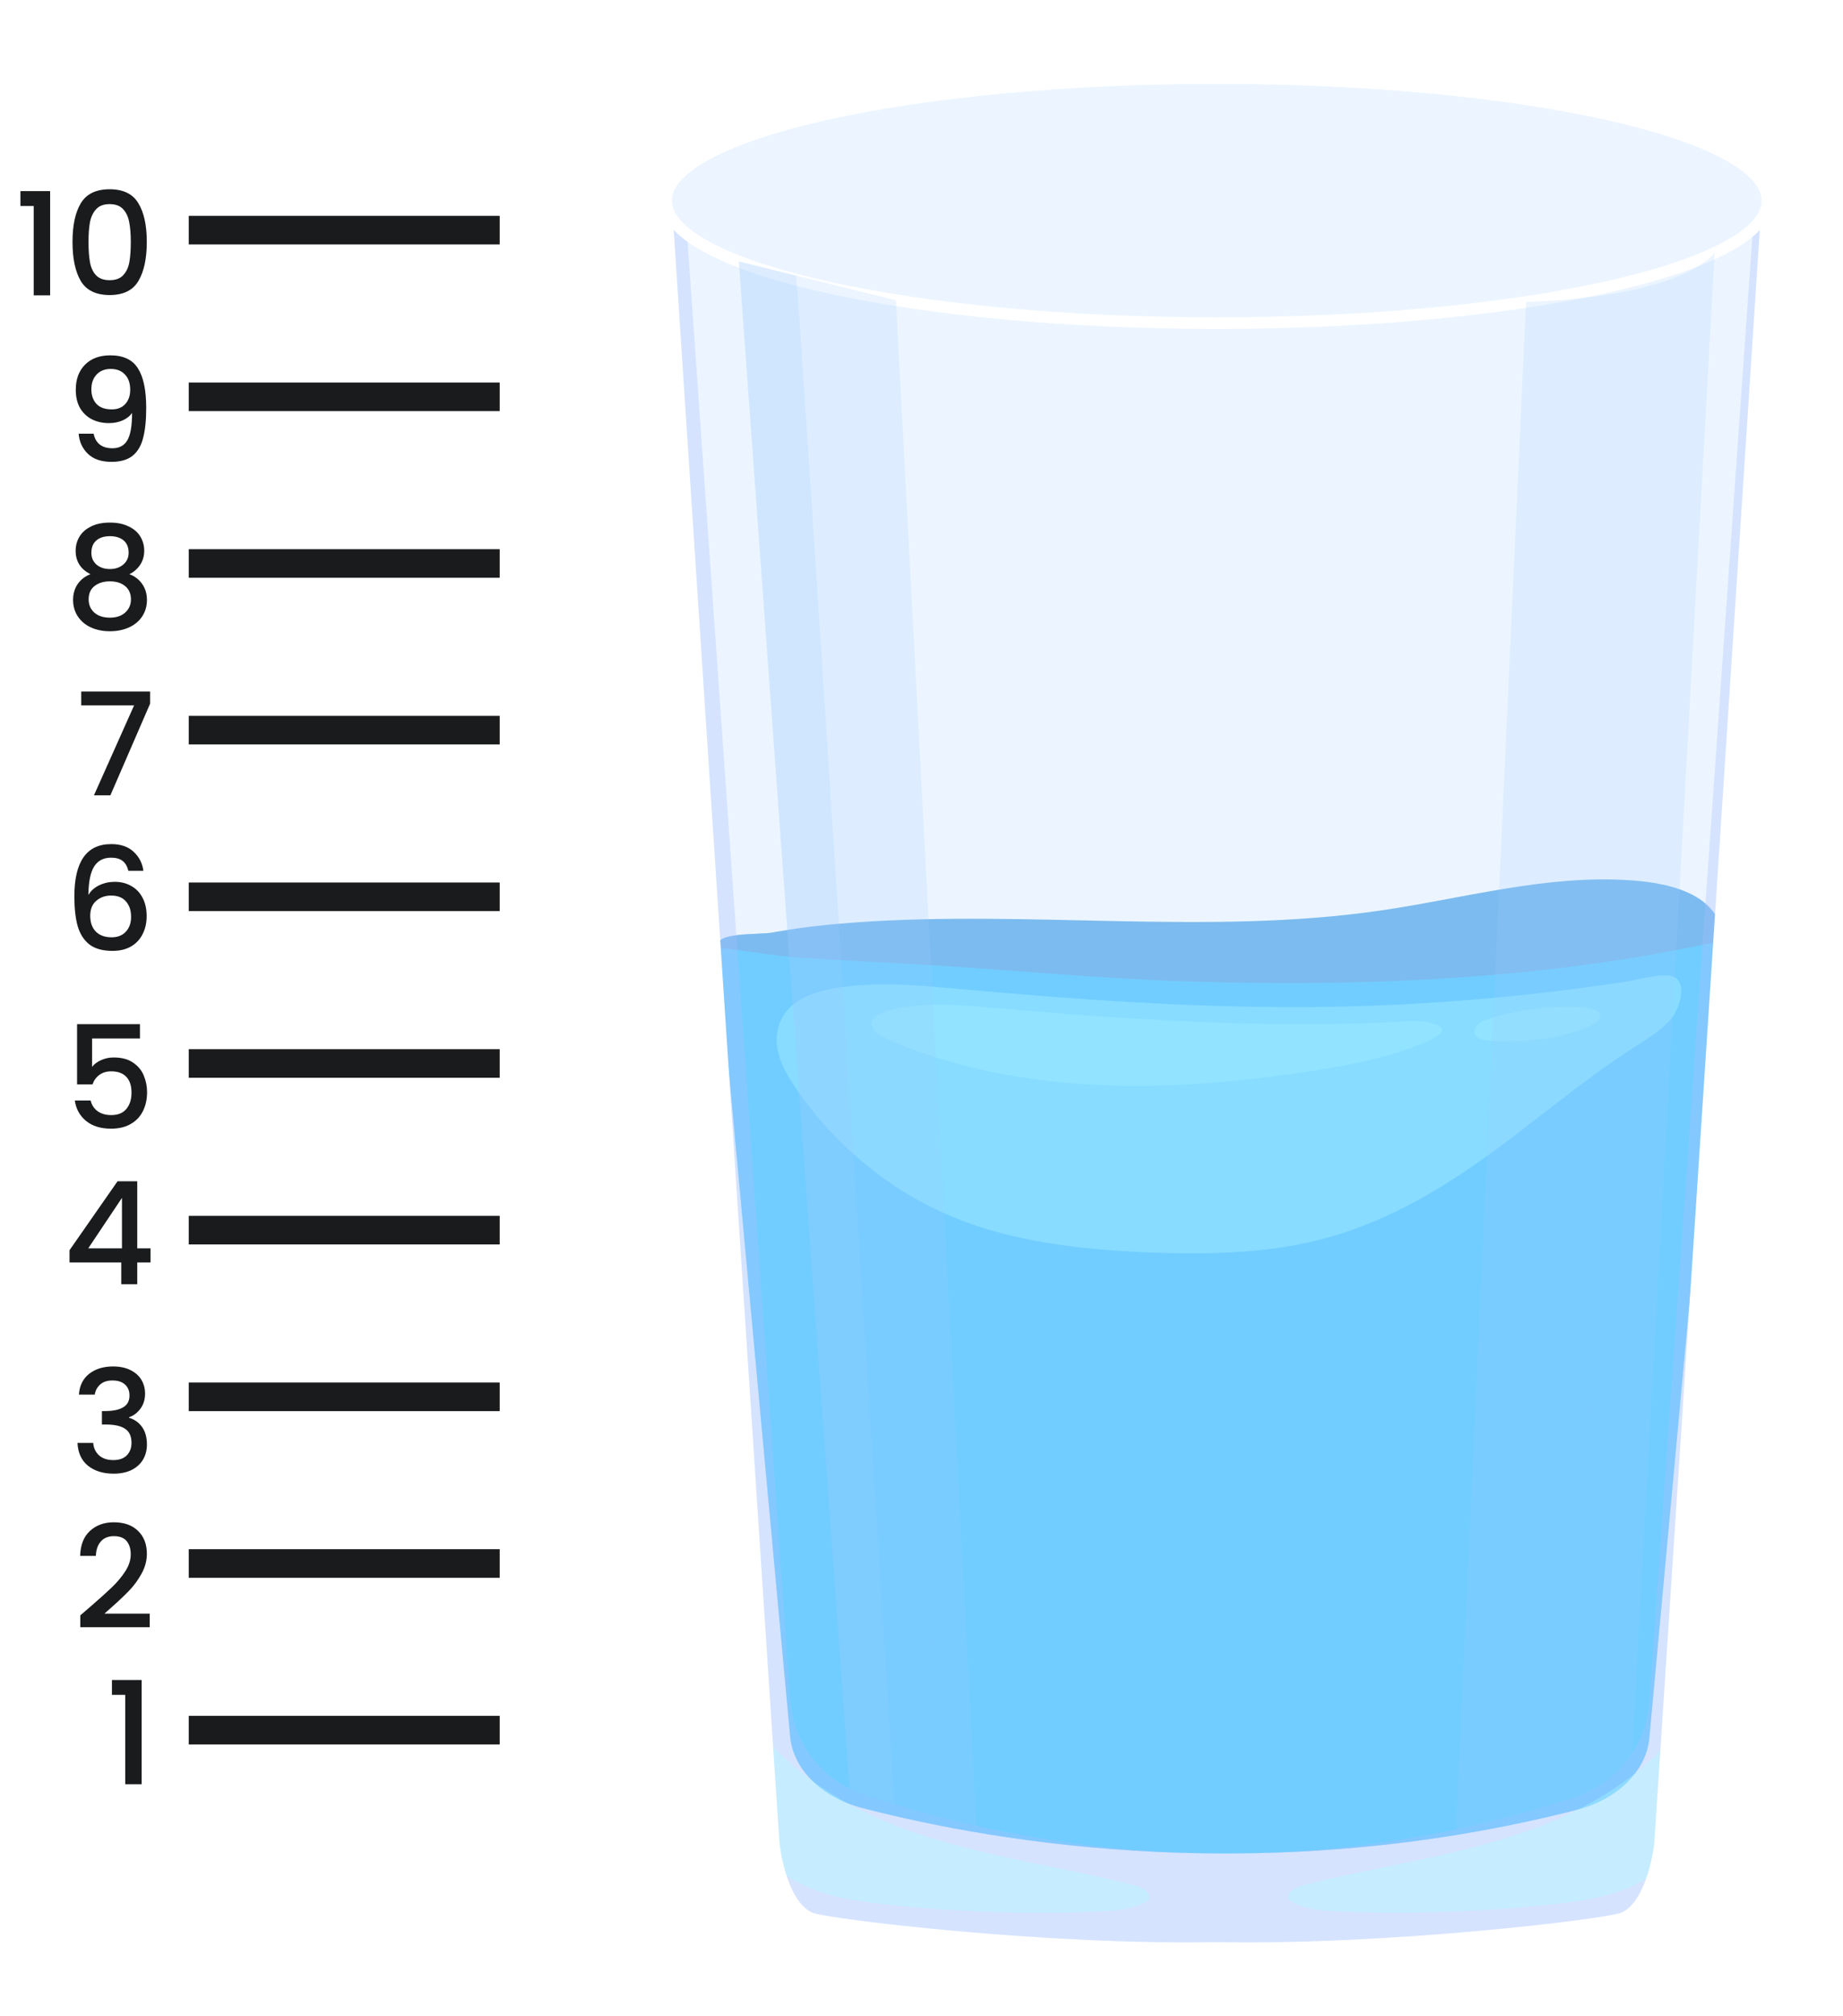 <svg width="129" height="141" viewBox="0 0 129 141" fill="none" xmlns="http://www.w3.org/2000/svg">
<g clip-path="url(#clip0_752_1069)" filter="url(#filter0_d_752_1069)">
<path d="M118.54 62.076C118.296 62.952 117.445 63.519 116.595 64.12C114.741 65.422 112.537 66.397 110.296 67.267C94.599 73.357 75.362 74.513 59.331 68.961C56.573 68.003 53.899 66.841 51.627 65.288C50.73 64.675 48.451 63.262 48.223 62.292C47.942 61.154 51.072 61.417 52.09 61.23C52.204 61.206 52.326 61.189 52.44 61.166C54.218 60.85 56.041 60.657 57.857 60.529C70.066 59.642 82.519 61.446 94.576 59.7C100.427 58.853 106.216 57.166 112.142 57.58C113.745 57.691 115.379 57.972 116.67 58.707C116.769 58.766 116.86 58.818 116.952 58.888C118.091 59.659 118.843 60.955 118.532 62.071L118.54 62.076Z" fill="#75B8EB"/>
<g style="mix-blend-mode:multiply" opacity="0.5">
<path d="M118.54 62.077C118.296 62.952 117.445 63.519 116.595 64.12C114.741 65.422 112.537 66.397 110.296 67.267C94.599 73.357 75.362 74.514 59.331 68.961C56.573 68.003 53.899 66.841 51.627 65.288C50.73 64.675 48.451 63.262 48.223 62.292C47.942 61.154 51.072 61.417 52.09 61.23C52.204 61.206 52.326 61.189 52.44 61.166C53.01 61.242 53.58 61.312 54.119 61.358C56.9 61.609 59.673 61.849 62.446 62.077C65.569 62.333 68.691 62.573 71.822 62.783C86.964 63.799 102.873 64.062 116.587 59.023C116.708 58.982 116.83 58.935 116.959 58.883C118.099 59.653 118.851 60.95 118.54 62.065V62.077Z" fill="#75B8EB"/>
</g>
<path d="M118.585 61.79L117.316 75.576L113.442 117.576C113.229 119.9 111.193 121.885 108.313 122.615C86.812 128.086 68.084 124.992 58.343 122.469C55.494 121.728 53.511 119.748 53.306 117.448L48.687 67.355L48.216 62.298C49.933 62.45 51.657 62.795 53.359 62.935C56.565 63.186 59.794 63.303 62.993 63.501C69.026 63.875 75.035 64.453 81.076 64.651C92.176 65.013 103.428 64.616 114.285 62.654C115.728 62.392 117.157 62.106 118.578 61.79H118.585Z" fill="#68CEFF"/>
<g style="mix-blend-mode:multiply" opacity="0.5">
<path d="M117.316 75.576L113.441 117.576C113.229 119.9 111.193 121.885 108.313 122.615C86.812 128.086 68.083 124.992 58.343 122.469C55.494 121.728 53.511 119.748 53.306 117.448L48.687 67.355C50.669 73.293 52.25 79.313 53.405 85.38C54.339 90.279 55.015 95.219 56.679 100.001C58.351 104.777 61.093 109.454 65.629 112.969C70.157 116.484 76.669 118.703 83.051 118.055C87.989 117.553 92.457 115.404 95.898 112.636C99.34 109.869 101.87 106.511 104.142 103.107C109.969 94.389 114.399 85.123 117.316 75.582V75.576Z" fill="#68CEFF"/>
</g>
<g style="mix-blend-mode:screen" opacity="0.5">
<path d="M89.083 66.444C81.091 66.479 73.121 65.901 65.181 65.183C62.446 64.938 59.665 64.669 56.953 65.043C55.639 65.224 54.286 65.586 53.412 66.362C52.501 67.168 52.235 68.312 52.417 69.369C52.607 70.426 53.2 71.413 53.861 72.353C56.543 76.177 60.486 79.593 65.584 81.479C69.603 82.968 74.124 83.441 78.584 83.616C82.443 83.762 86.386 83.686 90.071 82.799C94.615 81.701 98.52 79.418 102.007 76.919C105.494 74.42 108.655 71.658 112.31 69.305C113.312 68.663 114.368 68.032 115.045 67.174C115.569 66.52 116.351 64.225 114.596 64.225C113.647 64.225 112.553 64.552 111.618 64.698C110.608 64.85 109.59 64.996 108.571 65.13C104.423 65.673 100.244 66.053 96.05 66.263C93.733 66.38 91.416 66.438 89.091 66.45L89.083 66.444Z" fill="#9CF1FF"/>
</g>
<g style="mix-blend-mode:screen" opacity="0.5">
<path d="M67.4 66.485C65.022 66.281 62.545 66.07 60.281 66.666C59.696 66.824 59.05 67.116 59.004 67.588C58.959 68.079 59.574 68.447 60.129 68.692C64.543 70.66 69.626 71.641 74.716 71.892C79.807 72.143 84.928 71.682 89.927 70.905C92.594 70.49 95.283 69.971 97.677 68.955C98.277 68.698 99.606 68.108 98.52 67.659C97.623 67.291 96.37 67.448 95.412 67.495C89.403 67.781 83.378 67.612 77.383 67.244C74.048 67.04 70.72 66.771 67.4 66.479V66.485Z" fill="#9CF1FF"/>
</g>
<g style="mix-blend-mode:screen" opacity="0.5">
<path d="M102.319 67.227C101.992 67.332 101.665 67.46 101.437 67.67C101.209 67.88 101.103 68.19 101.27 68.429C101.483 68.733 102.007 68.803 102.455 68.821C103.101 68.844 103.755 68.844 104.408 68.815C105.51 68.762 106.611 68.628 107.645 68.336C108.252 68.167 109.848 67.729 110 67.156C110.243 66.193 106.87 66.427 106.247 66.485C104.909 66.613 103.565 66.824 102.319 67.232V67.227Z" fill="#9CF1FF"/>
</g>
<path opacity="0.19" d="M83.165 1.457C61.876 1.457 44.614 5.294 44.614 10.026C44.614 10.11 44.614 10.194 44.63 10.271L51.748 118.812L52.159 124.977C52.159 124.977 52.546 128.805 54.37 129.985C54.484 130.069 54.613 130.13 54.742 130.184C55.889 130.651 71.29 132.496 83.172 132.259C95.055 132.496 110.463 130.651 111.603 130.184C111.914 130.061 112.188 129.862 112.431 129.609C113.867 128.147 114.194 124.969 114.194 124.969L114.566 119.287L121.7 10.271C121.715 10.187 121.715 10.103 121.715 10.026C121.723 5.294 104.461 1.457 83.165 1.457Z" fill="#9CCAFF"/>
<path opacity="0.33" d="M121.654 11.06L114.642 118L114.558 119.294L114.186 124.976C114.186 124.976 114.186 124.992 114.186 125.015C114.186 125.03 114.186 125.045 114.186 125.061C114.186 125.084 114.186 125.099 114.186 125.13C114.186 125.153 114.186 125.183 114.171 125.221C114.171 125.244 114.171 125.275 114.156 125.306C114.156 125.352 114.14 125.39 114.133 125.444C114.133 125.474 114.118 125.512 114.118 125.551C114.118 125.604 114.102 125.666 114.087 125.727C114.087 125.765 114.072 125.803 114.072 125.842C114.057 125.911 114.049 125.972 114.026 126.049C114.026 126.071 114.011 126.102 114.011 126.133C113.981 126.286 113.935 126.447 113.897 126.615C113.897 126.661 113.882 126.707 113.867 126.753C113.852 126.83 113.821 126.899 113.799 126.983C113.799 127.006 113.783 127.036 113.776 127.067C113.776 127.098 113.761 127.128 113.753 127.159C113.73 127.235 113.707 127.304 113.677 127.389C113.654 127.45 113.631 127.511 113.609 127.58C113.586 127.657 113.555 127.726 113.525 127.794C113.495 127.863 113.472 127.932 113.441 128.009C113.419 128.078 113.388 128.147 113.358 128.216L113.244 128.438C113.213 128.499 113.191 128.553 113.16 128.622C113.092 128.752 113.016 128.874 112.94 128.997C112.925 129.02 112.91 129.043 112.894 129.066C112.826 129.165 112.75 129.265 112.682 129.349C112.651 129.387 112.621 129.426 112.59 129.456C112.537 129.51 112.499 129.571 112.446 129.617V129.602C112.203 129.847 111.937 130.061 111.618 130.184C110.478 130.651 95.07 132.496 83.188 132.259C71.305 132.496 55.904 130.651 54.757 130.184C54.4 130.038 54.088 129.785 53.822 129.479C53.807 129.464 53.777 129.433 53.762 129.418C53.693 129.334 53.633 129.242 53.564 129.158C53.541 129.119 53.519 129.089 53.496 129.058C53.435 128.974 53.382 128.874 53.321 128.782C53.306 128.736 53.276 128.698 53.253 128.667C53.207 128.576 53.154 128.476 53.108 128.384C53.093 128.338 53.07 128.3 53.048 128.254C53.002 128.154 52.964 128.055 52.926 127.955C52.911 127.909 52.888 127.871 52.873 127.825L52.759 127.526C52.744 127.481 52.728 127.435 52.713 127.389C52.675 127.289 52.645 127.19 52.622 127.098C52.607 127.052 52.592 127.006 52.577 126.96C52.561 126.914 52.554 126.868 52.538 126.822C52.523 126.768 52.508 126.715 52.501 126.676C52.485 126.638 52.478 126.592 52.462 126.554C52.447 126.462 52.417 126.37 52.402 126.286C52.402 126.248 52.387 126.209 52.379 126.171C52.364 126.087 52.341 126.003 52.333 125.926C52.318 125.888 52.318 125.857 52.311 125.826C52.295 125.75 52.288 125.681 52.273 125.612C52.273 125.581 52.257 125.558 52.257 125.528C52.242 125.467 52.235 125.405 52.227 125.352C52.227 125.321 52.227 125.306 52.212 125.275C52.212 125.229 52.197 125.183 52.197 125.145C52.197 125.122 52.197 125.107 52.197 125.084C52.197 125.068 52.197 125.038 52.197 125.022C52.197 124.992 52.197 124.976 52.197 124.976L51.786 118.812L51.71 117.671L44.645 10.562C44.758 10.922 44.926 11.267 45.154 11.573C45.176 11.596 45.199 11.626 45.23 11.657L45.245 11.672C45.442 11.887 45.647 12.086 45.845 12.3C45.845 12.3 45.845 12.3 45.86 12.316C45.86 12.316 45.875 12.316 45.875 12.331C45.891 12.331 45.982 12.392 46.096 12.469L53.306 114.891C53.519 117.908 55.502 120.504 58.343 121.477C68.083 124.785 86.812 128.844 108.313 121.668C111.193 120.711 113.221 118.107 113.441 115.06L120.705 11.803C120.986 11.642 121.259 11.458 121.487 11.213C121.541 11.167 121.601 11.113 121.654 11.067V11.06Z" fill="#A7C0FF"/>
<path opacity="0.33" d="M78.439 128.889C77.413 129.571 76.129 129.663 74.906 129.716C69.998 129.916 65.075 129.755 60.189 129.242C57.971 129.004 55.699 128.683 53.731 127.618C53.306 127.389 52.903 127.12 52.516 126.829C52.501 126.776 52.485 126.722 52.478 126.684C52.462 126.646 52.455 126.6 52.44 126.561C52.425 126.47 52.394 126.378 52.379 126.293C52.379 126.255 52.364 126.217 52.356 126.179C52.341 126.094 52.318 126.01 52.31 125.934C52.295 125.895 52.295 125.865 52.288 125.834C52.273 125.757 52.265 125.688 52.25 125.62C52.25 125.589 52.234 125.566 52.234 125.535C52.219 125.474 52.212 125.413 52.204 125.359C52.204 125.329 52.204 125.313 52.189 125.283C52.189 125.237 52.174 125.191 52.174 125.152C52.174 125.129 52.174 125.114 52.174 125.091C52.174 125.076 52.174 125.045 52.174 125.03C52.174 124.999 52.174 124.984 52.174 124.984L51.764 118.819L51.688 117.678C51.953 117.992 52.227 118.291 52.523 118.582C55.152 121.216 58.541 123.001 62.028 124.195C67.012 125.911 72.292 126.569 77.398 127.879C77.922 128.016 78.568 128.361 78.447 128.889H78.439Z" fill="#A7FFFF"/>
<path opacity="0.33" d="M114.642 118L114.558 119.294L114.186 124.976C114.186 124.976 114.186 124.992 114.186 125.015C114.186 125.03 114.186 125.045 114.186 125.061C114.186 125.084 114.186 125.099 114.186 125.13C114.186 125.153 114.186 125.183 114.171 125.221C114.171 125.244 114.171 125.275 114.156 125.306C114.156 125.352 114.14 125.39 114.133 125.444C114.133 125.474 114.118 125.512 114.118 125.551C114.118 125.604 114.102 125.666 114.087 125.727C114.087 125.765 114.072 125.803 114.072 125.842C114.057 125.911 114.049 125.972 114.026 126.049C114.026 126.072 114.011 126.102 114.011 126.133C113.981 126.286 113.935 126.447 113.897 126.615C113.897 126.661 113.882 126.707 113.867 126.753C113.852 126.83 113.821 126.899 113.798 126.983C113.798 127.006 113.783 127.036 113.776 127.067C113.495 127.266 113.206 127.45 112.902 127.611C110.934 128.683 108.662 129.004 106.444 129.234C101.559 129.74 96.635 129.908 91.72 129.709C90.496 129.663 89.212 129.563 88.187 128.882C88.058 128.354 88.711 128.009 89.235 127.871C94.341 126.562 99.621 125.903 104.605 124.188C108.085 122.985 111.474 121.209 114.11 118.575C114.292 118.391 114.482 118.199 114.657 118H114.642Z" fill="#A7FFFF"/>
<path d="M121.723 10.026C121.723 10.11 121.723 10.194 121.708 10.271C121.123 14.889 104.096 18.603 83.172 18.603C62.248 18.603 45.215 14.896 44.63 10.271C44.614 10.187 44.614 10.103 44.614 10.026C44.614 5.294 61.876 1.457 83.165 1.457C104.453 1.457 121.715 5.294 121.715 10.026H121.723Z" stroke="white" stroke-width="0.81" stroke-miterlimit="10"/>
<path d="M83.165 1.457C61.876 1.457 44.614 5.294 44.614 10.026C44.614 10.11 44.614 10.194 44.63 10.271L51.748 118.812L52.159 124.976C52.159 124.976 52.546 128.805 54.37 129.985C54.484 130.069 54.613 130.13 54.742 130.184C55.889 130.651 71.29 132.496 83.172 132.259C95.055 132.496 110.463 130.651 111.603 130.184C111.914 130.061 112.188 129.862 112.431 129.609C113.867 128.147 114.194 124.969 114.194 124.969L114.566 119.287L121.7 10.271C121.715 10.187 121.715 10.103 121.715 10.026C121.723 5.294 104.461 1.457 83.165 1.457Z" stroke="white" stroke-width="0.81" stroke-miterlimit="10"/>
<path opacity="0.19" d="M118.015 13.694L112.234 118.644C111.322 120.037 109.954 121.117 108.313 121.661C105.464 122.61 102.653 123.368 99.91 123.95L104.811 17.117C115.934 16.757 118.015 13.687 118.015 13.687V13.694Z" fill="#9CCAFF"/>
<path opacity="0.19" d="M66.344 123.705C64.239 123.231 62.325 122.718 60.615 122.197C59.817 121.952 59.057 121.714 58.351 121.469C58.039 121.362 57.751 121.24 57.462 121.094L49.712 14.291L53.732 15.279L60.714 17.002L66.344 123.713V123.705Z" fill="#9CCAFF"/>
<path opacity="0.19" d="M60.615 122.197C59.817 121.952 59.057 121.714 58.351 121.469C58.039 121.362 57.751 121.24 57.462 121.094L49.712 14.291L53.732 15.279C54.104 19.315 58.951 95.28 60.615 122.197Z" fill="#9CCAFF"/>
</g>
<line x1="13.213" y1="16.099" x2="34.976" y2="16.099" stroke="#1A1B1C" stroke-width="2"/>
<line x1="13.213" y1="27.758" x2="34.976" y2="27.758" stroke="#1A1B1C" stroke-width="2"/>
<line x1="13.213" y1="39.416" x2="34.976" y2="39.416" stroke="#1A1B1C" stroke-width="2"/>
<line x1="13.213" y1="51.075" x2="34.976" y2="51.075" stroke="#1A1B1C" stroke-width="2"/>
<line x1="13.213" y1="62.734" x2="34.976" y2="62.734" stroke="#1A1B1C" stroke-width="2"/>
<line x1="13.213" y1="74.392" x2="34.976" y2="74.392" stroke="#1A1B1C" stroke-width="2"/>
<line x1="13.213" y1="86.051" x2="34.976" y2="86.051" stroke="#1A1B1C" stroke-width="2"/>
<line x1="13.213" y1="97.71" x2="34.976" y2="97.71" stroke="#1A1B1C" stroke-width="2"/>
<line x1="13.213" y1="109.368" x2="34.976" y2="109.368" stroke="#1A1B1C" stroke-width="2"/>
<line x1="13.213" y1="121.027" x2="34.976" y2="121.027" stroke="#1A1B1C" stroke-width="2"/>
<path d="M7.835 118.559V117.519H9.915V124.809H8.765V118.559H7.835Z" fill="#1A1B1C"/>
<path d="M6.34 112.377C6.98 111.824 7.483 111.371 7.85 111.017C8.223 110.657 8.533 110.284 8.78 109.897C9.027 109.511 9.15 109.124 9.15 108.737C9.15 108.337 9.053 108.024 8.86 107.797C8.673 107.571 8.377 107.457 7.97 107.457C7.577 107.457 7.27 107.584 7.05 107.837C6.837 108.084 6.723 108.417 6.71 108.837H5.61C5.63 108.077 5.857 107.497 6.29 107.097C6.73 106.691 7.287 106.487 7.96 106.487C8.687 106.487 9.253 106.687 9.66 107.087C10.073 107.487 10.28 108.021 10.28 108.687C10.28 109.167 10.157 109.631 9.91 110.077C9.67 110.517 9.38 110.914 9.04 111.267C8.707 111.614 8.28 112.017 7.76 112.477L7.31 112.877H10.48V113.827H5.62V112.997L6.34 112.377Z" fill="#1A1B1C"/>
<path d="M5.524 97.556C5.564 96.936 5.801 96.453 6.234 96.106C6.674 95.76 7.234 95.586 7.914 95.586C8.381 95.586 8.784 95.669 9.124 95.836C9.464 96.003 9.721 96.23 9.894 96.516C10.067 96.803 10.154 97.126 10.154 97.486C10.154 97.9 10.044 98.253 9.824 98.546C9.604 98.84 9.341 99.036 9.034 99.136V99.176C9.427 99.296 9.734 99.516 9.954 99.836C10.174 100.149 10.284 100.553 10.284 101.046C10.284 101.439 10.194 101.789 10.014 102.096C9.834 102.403 9.567 102.646 9.214 102.826C8.861 102.999 8.437 103.086 7.944 103.086C7.224 103.086 6.631 102.903 6.164 102.536C5.704 102.163 5.457 101.629 5.424 100.936H6.524C6.551 101.289 6.687 101.579 6.934 101.806C7.181 102.026 7.514 102.136 7.934 102.136C8.341 102.136 8.654 102.026 8.874 101.806C9.094 101.579 9.204 101.289 9.204 100.936C9.204 100.469 9.054 100.139 8.754 99.946C8.461 99.746 8.007 99.646 7.394 99.646H7.134V98.706H7.404C7.944 98.7 8.354 98.609 8.634 98.436C8.921 98.263 9.064 97.99 9.064 97.616C9.064 97.296 8.961 97.043 8.754 96.856C8.547 96.663 8.254 96.566 7.874 96.566C7.501 96.566 7.211 96.663 7.004 96.856C6.797 97.043 6.674 97.276 6.634 97.556H5.524Z" fill="#1A1B1C"/>
<path d="M4.867 88.313V87.453L8.227 82.633H9.607V87.323H10.537V88.313H9.607V89.833H8.487V88.313H4.867ZM8.537 83.793L6.177 87.323H8.537V83.793Z" fill="#1A1B1C"/>
<path d="M9.795 72.642H6.445V74.632C6.585 74.445 6.791 74.288 7.065 74.162C7.345 74.035 7.641 73.972 7.955 73.972C8.515 73.972 8.968 74.092 9.315 74.332C9.668 74.572 9.918 74.875 10.065 75.242C10.218 75.608 10.295 75.995 10.295 76.402C10.295 76.895 10.198 77.335 10.005 77.722C9.818 78.102 9.535 78.402 9.155 78.622C8.781 78.842 8.321 78.952 7.775 78.952C7.048 78.952 6.465 78.772 6.025 78.412C5.585 78.052 5.321 77.575 5.235 76.982H6.345C6.418 77.295 6.581 77.545 6.835 77.732C7.088 77.912 7.405 78.002 7.785 78.002C8.258 78.002 8.611 77.858 8.845 77.572C9.085 77.285 9.205 76.905 9.205 76.432C9.205 75.952 9.085 75.585 8.845 75.332C8.605 75.072 8.251 74.942 7.785 74.942C7.458 74.942 7.181 75.025 6.955 75.192C6.735 75.352 6.575 75.572 6.475 75.852H5.395V71.642H9.795V72.642Z" fill="#1A1B1C"/>
<path d="M8.985 60.916C8.912 60.609 8.779 60.379 8.585 60.226C8.392 60.072 8.122 59.996 7.775 59.996C7.249 59.996 6.855 60.199 6.595 60.606C6.335 61.006 6.199 61.672 6.185 62.606C6.359 62.312 6.612 62.086 6.945 61.926C7.279 61.766 7.639 61.686 8.025 61.686C8.465 61.686 8.852 61.782 9.185 61.976C9.525 62.163 9.789 62.436 9.975 62.796C10.169 63.156 10.265 63.586 10.265 64.086C10.265 64.552 10.172 64.969 9.985 65.336C9.805 65.703 9.535 65.993 9.175 66.206C8.815 66.412 8.382 66.516 7.875 66.516C7.189 66.516 6.649 66.366 6.255 66.066C5.869 65.759 5.595 65.329 5.435 64.776C5.282 64.222 5.205 63.532 5.205 62.706C5.205 60.266 6.065 59.046 7.785 59.046C8.452 59.046 8.975 59.226 9.355 59.586C9.742 59.946 9.969 60.389 10.036 60.916H8.985ZM7.775 62.646C7.369 62.646 7.022 62.769 6.735 63.016C6.455 63.256 6.315 63.606 6.315 64.066C6.315 64.526 6.445 64.892 6.705 65.166C6.972 65.433 7.342 65.566 7.815 65.566C8.235 65.566 8.565 65.436 8.805 65.176C9.052 64.916 9.175 64.569 9.175 64.136C9.175 63.682 9.055 63.322 8.815 63.056C8.582 62.782 8.235 62.646 7.775 62.646Z" fill="#1A1B1C"/>
<path d="M10.506 49.224L7.726 55.635H6.576L9.386 49.344H5.686V48.374H10.506V49.224Z" fill="#1A1B1C"/>
<path d="M6.335 40.166C5.641 39.819 5.295 39.273 5.295 38.526C5.295 38.166 5.385 37.836 5.565 37.536C5.745 37.236 6.015 36.999 6.375 36.826C6.735 36.646 7.175 36.556 7.695 36.556C8.208 36.556 8.645 36.646 9.005 36.826C9.371 36.999 9.645 37.236 9.825 37.536C10.005 37.836 10.095 38.166 10.095 38.526C10.095 38.899 9.998 39.229 9.805 39.516C9.618 39.796 9.368 40.013 9.055 40.166C9.435 40.306 9.735 40.536 9.955 40.856C10.175 41.169 10.285 41.539 10.285 41.966C10.285 42.399 10.175 42.782 9.955 43.116C9.735 43.449 9.428 43.706 9.035 43.886C8.641 44.066 8.195 44.156 7.695 44.156C7.195 44.156 6.748 44.066 6.355 43.886C5.968 43.706 5.665 43.449 5.445 43.116C5.225 42.782 5.115 42.399 5.115 41.966C5.115 41.532 5.225 41.159 5.445 40.846C5.665 40.532 5.961 40.306 6.335 40.166ZM9.005 38.666C9.005 38.292 8.888 38.006 8.655 37.806C8.421 37.606 8.101 37.506 7.695 37.506C7.295 37.506 6.978 37.606 6.745 37.806C6.511 38.006 6.395 38.296 6.395 38.676C6.395 39.009 6.515 39.282 6.755 39.496C7.001 39.703 7.315 39.806 7.695 39.806C8.075 39.806 8.388 39.699 8.635 39.486C8.881 39.273 9.005 38.999 9.005 38.666ZM7.695 40.666C7.255 40.666 6.895 40.776 6.615 40.996C6.341 41.209 6.205 41.519 6.205 41.926C6.205 42.306 6.338 42.616 6.605 42.856C6.871 43.089 7.235 43.206 7.695 43.206C8.148 43.206 8.505 43.086 8.765 42.846C9.031 42.606 9.165 42.299 9.165 41.926C9.165 41.526 9.028 41.216 8.755 40.996C8.488 40.776 8.135 40.666 7.695 40.666Z" fill="#1A1B1C"/>
<path d="M6.554 30.337C6.621 30.671 6.764 30.924 6.984 31.097C7.204 31.27 7.501 31.357 7.874 31.357C8.347 31.357 8.694 31.171 8.914 30.797C9.134 30.424 9.244 29.787 9.244 28.887C9.084 29.114 8.857 29.291 8.564 29.417C8.277 29.537 7.964 29.597 7.624 29.597C7.191 29.597 6.797 29.511 6.444 29.337C6.091 29.157 5.811 28.894 5.604 28.547C5.404 28.194 5.304 27.767 5.304 27.267C5.304 26.534 5.517 25.951 5.944 25.517C6.377 25.077 6.971 24.857 7.724 24.857C8.631 24.857 9.274 25.16 9.654 25.767C10.04 26.367 10.234 27.291 10.234 28.537C10.234 29.397 10.161 30.101 10.014 30.647C9.874 31.194 9.627 31.607 9.274 31.887C8.921 32.167 8.431 32.307 7.804 32.307C7.091 32.307 6.541 32.12 6.154 31.747C5.767 31.374 5.551 30.904 5.504 30.337H6.554ZM7.824 28.637C8.224 28.637 8.537 28.514 8.764 28.267C8.997 28.014 9.114 27.68 9.114 27.267C9.114 26.807 8.991 26.451 8.744 26.197C8.504 25.937 8.174 25.807 7.754 25.807C7.334 25.807 7.001 25.941 6.754 26.207C6.514 26.467 6.394 26.811 6.394 27.237C6.394 27.644 6.511 27.98 6.744 28.247C6.984 28.507 7.344 28.637 7.824 28.637Z" fill="#1A1B1C"/>
<path d="M1.429 14.409V13.369H3.509V20.659H2.359V14.409H1.429ZM5.075 16.919C5.075 15.765 5.268 14.865 5.655 14.219C6.048 13.565 6.722 13.239 7.675 13.239C8.628 13.239 9.298 13.565 9.685 14.219C10.079 14.865 10.275 15.765 10.275 16.919C10.275 18.085 10.079 18.999 9.685 19.659C9.298 20.312 8.628 20.639 7.675 20.639C6.722 20.639 6.048 20.312 5.655 19.659C5.268 18.999 5.075 18.085 5.075 16.919ZM9.155 16.919C9.155 16.379 9.118 15.922 9.045 15.549C8.978 15.175 8.838 14.872 8.625 14.639C8.412 14.399 8.095 14.279 7.675 14.279C7.255 14.279 6.938 14.399 6.725 14.639C6.512 14.872 6.368 15.175 6.295 15.549C6.228 15.922 6.195 16.379 6.195 16.919C6.195 17.479 6.228 17.949 6.295 18.329C6.362 18.709 6.502 19.015 6.715 19.249C6.935 19.482 7.255 19.599 7.675 19.599C8.095 19.599 8.412 19.482 8.625 19.249C8.845 19.015 8.988 18.709 9.055 18.329C9.122 17.949 9.155 17.479 9.155 16.919Z" fill="#1A1B1C"/>
<defs>
<filter id="filter0_d_752_1069" x="42.303" y="0" width="85.724" height="140.588" filterUnits="userSpaceOnUse" color-interpolation-filters="sRGB">
<feFlood flood-opacity="0" result="BackgroundImageFix"/>
<feColorMatrix in="SourceAlpha" type="matrix" values="0 0 0 0 0 0 0 0 0 0 0 0 0 0 0 0 0 0 127 0" result="hardAlpha"/>
<feOffset dx="2" dy="4"/>
<feGaussianBlur stdDeviation="2"/>
<feComposite in2="hardAlpha" operator="out"/>
<feColorMatrix type="matrix" values="0 0 0 0 0 0 0 0 0 0 0 0 0 0 0 0 0 0 0.25 0"/>
<feBlend mode="normal" in2="BackgroundImageFix" result="effect1_dropShadow_752_1069"/>
<feBlend mode="normal" in="SourceGraphic" in2="effect1_dropShadow_752_1069" result="shape"/>
</filter>
<clipPath id="clip0_752_1069">
<rect width="77.724" height="132.588" fill="white" transform="translate(44.303)"/>
</clipPath>
</defs>
</svg>
